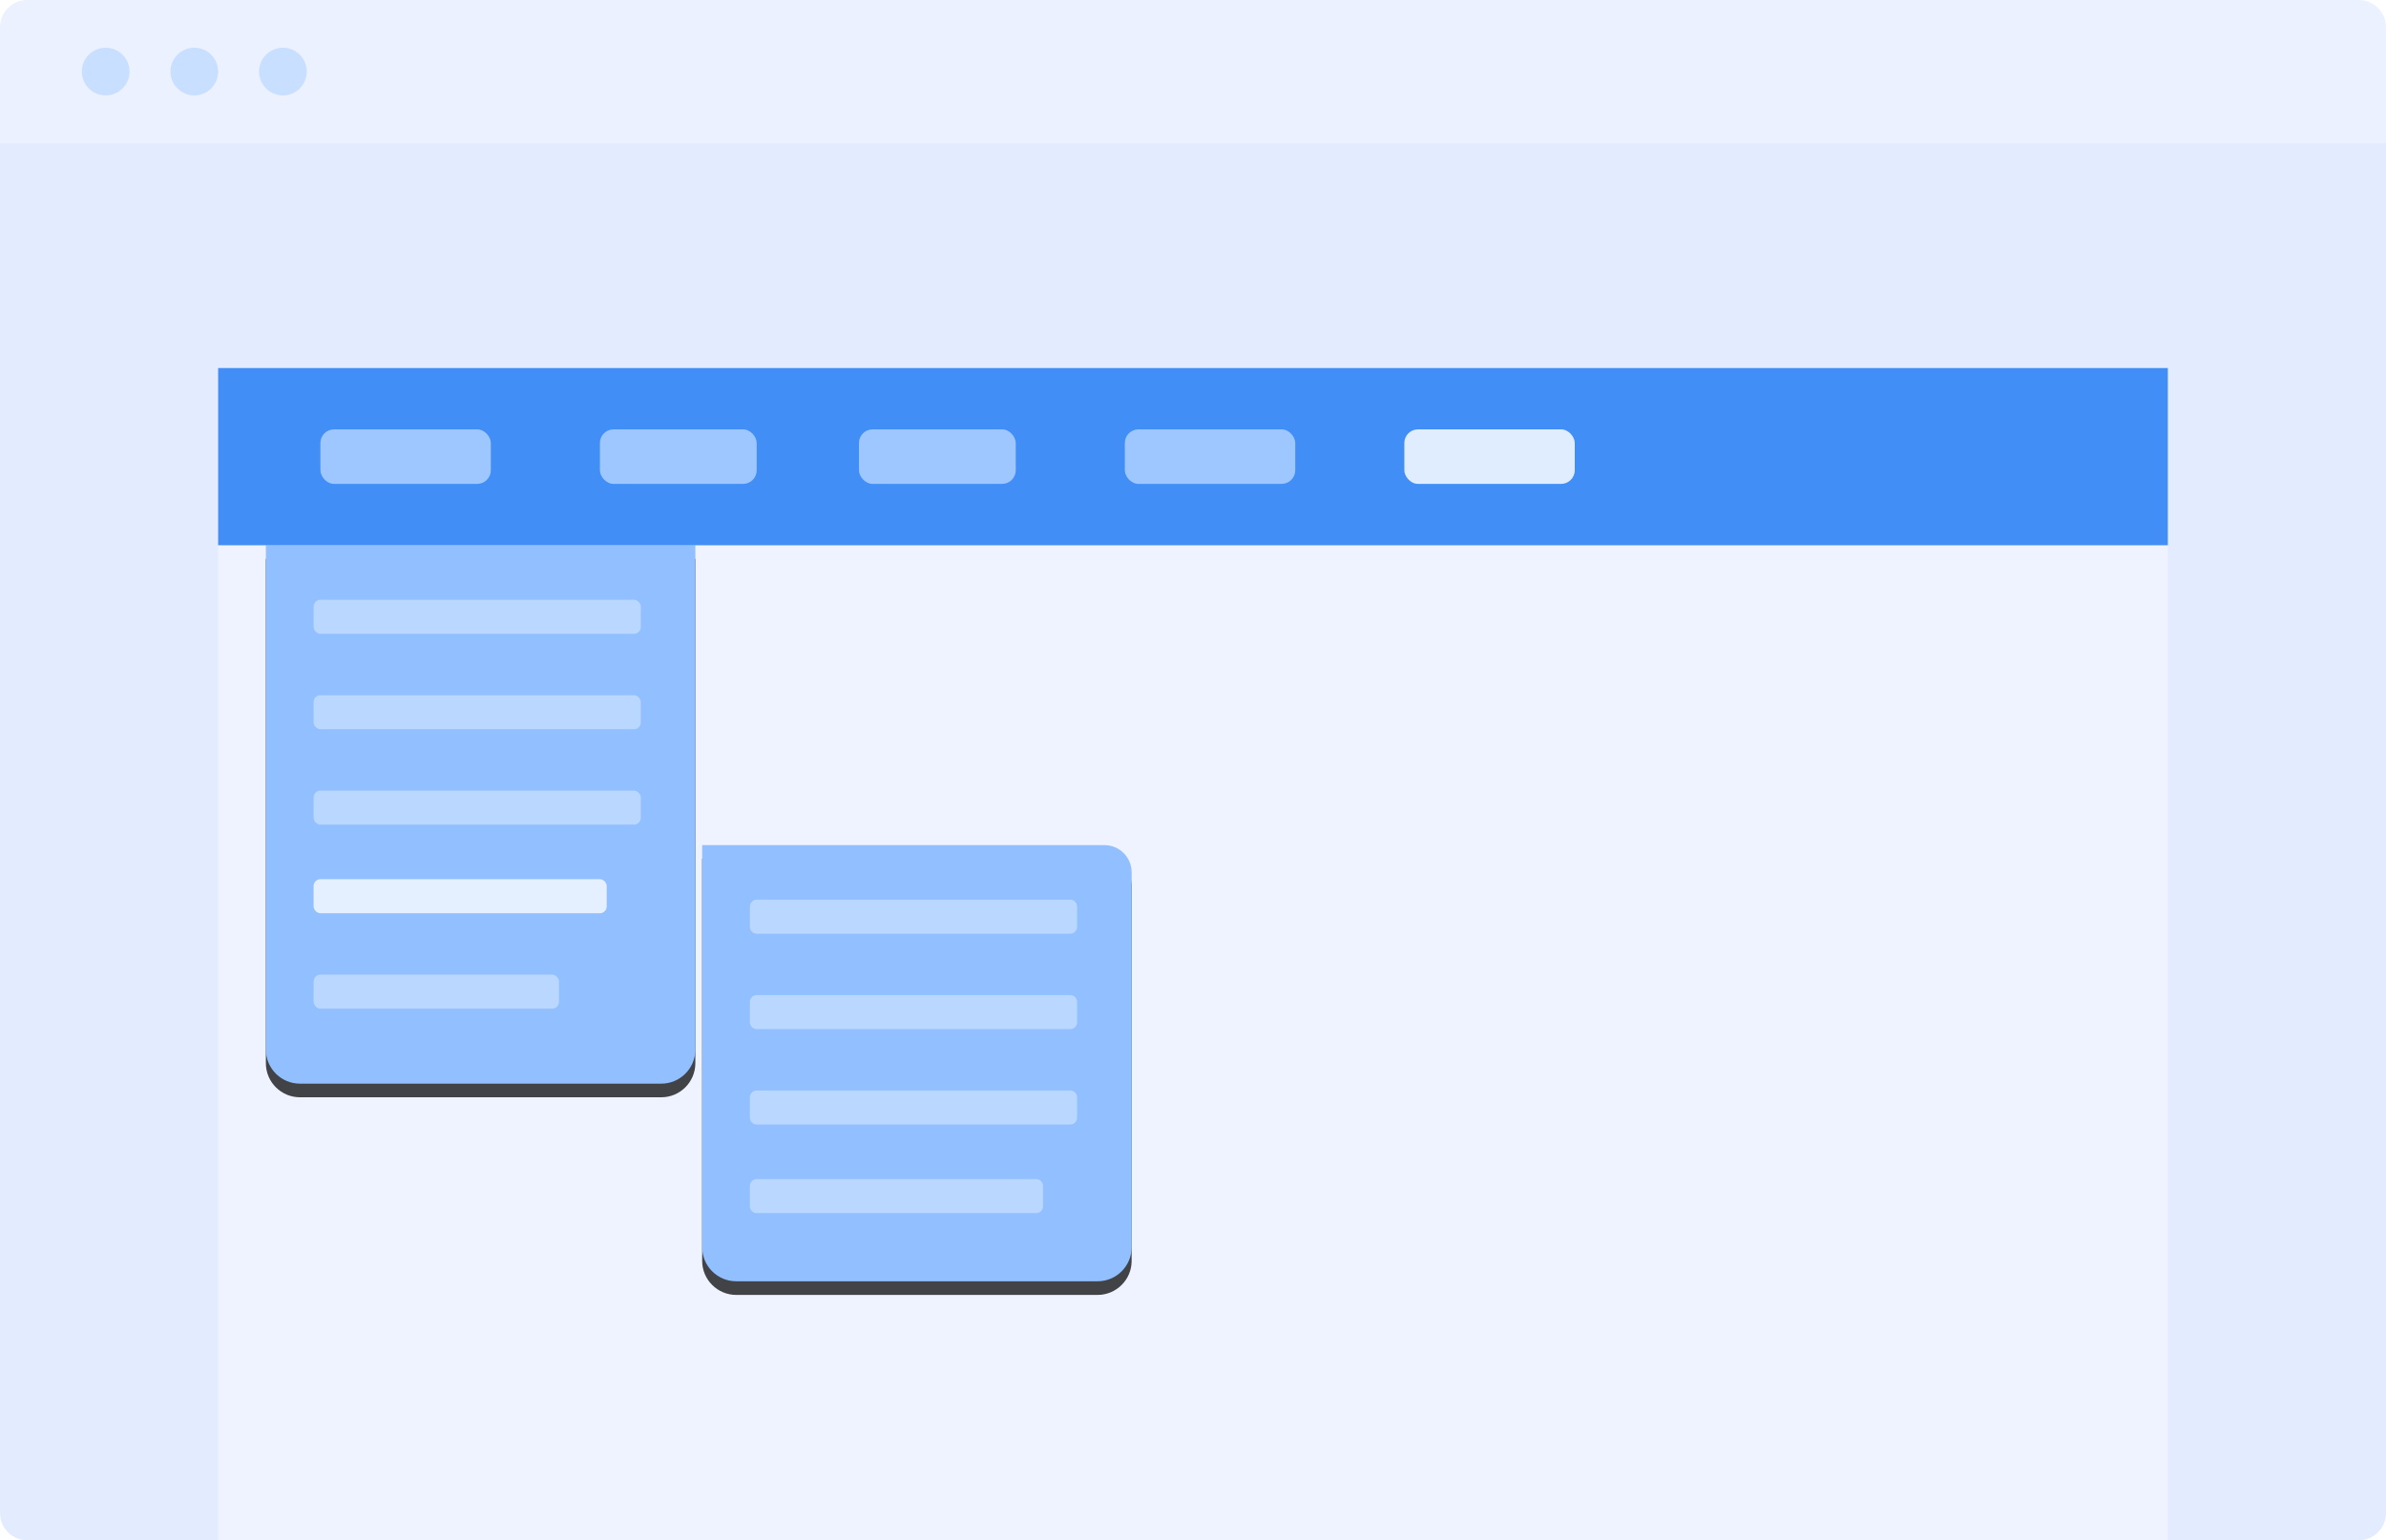 <?xml version="1.0" encoding="UTF-8"?>
<svg width="350px" height="226px" viewBox="0 0 350 226" version="1.1" xmlns="http://www.w3.org/2000/svg" xmlns:xlink="http://www.w3.org/1999/xlink">
    <!-- Generator: Sketch 59.1 (86144) - https://sketch.com -->
    <title>multilevel</title>
    <desc>Created with Sketch.</desc>
    <defs>
        <path d="M0,0 L63,0 L63,74 C63,76.761 60.761,79 58,79 L5,79 C2.239,79 3.38176876e-16,76.761 0,74 L0,0 L0,0 Z" id="path-1"></path>
        <filter x="-11.1%" y="-6.3%" width="122.2%" height="117.7%" filterUnits="objectBoundingBox" id="filter-2">
            <feOffset dx="0" dy="2" in="SourceAlpha" result="shadowOffsetOuter1"></feOffset>
            <feGaussianBlur stdDeviation="2" in="shadowOffsetOuter1" result="shadowBlurOuter1"></feGaussianBlur>
            <feColorMatrix values="0 0 0 0 0   0 0 0 0 0   0 0 0 0 0  0 0 0 0.141 0" type="matrix" in="shadowBlurOuter1"></feColorMatrix>
        </filter>
        <path d="M0,0 L59,0 C61.209,-4.05812251e-16 63,1.791 63,4 L63,59 C63,61.761 60.761,64 58,64 L5,64 C2.239,64 3.38176876e-16,61.761 0,59 L0,0 L0,0 Z" id="path-3"></path>
        <filter x="-11.1%" y="-7.8%" width="122.2%" height="121.9%" filterUnits="objectBoundingBox" id="filter-4">
            <feOffset dx="0" dy="2" in="SourceAlpha" result="shadowOffsetOuter1"></feOffset>
            <feGaussianBlur stdDeviation="2" in="shadowOffsetOuter1" result="shadowBlurOuter1"></feGaussianBlur>
            <feColorMatrix values="0 0 0 0 0   0 0 0 0 0   0 0 0 0 0  0 0 0 0.141 0" type="matrix" in="shadowBlurOuter1"></feColorMatrix>
        </filter>
    </defs>
    <g id="Page-1" stroke="none" stroke-width="1" fill="none" fill-rule="evenodd">
        <g id="multilevel">
            <path d="M0,17 L350,17 L350,222 C350,224.209 348.209,226 346,226 L4,226 C1.791,226 2.705415e-16,224.209 0,222 L0,17 L0,17 Z" id="Rectangle-4" fill="#E3EBFF"></path>
            <rect id="Rectangle" fill="#EEF3FF" x="32" y="80" width="286" height="146"></rect>
            <g id="Group-6" opacity="0.724" transform="translate(39, 80)">
                <g id="Group-7">
                    <g id="Group-2">
                        <g id="Rectangle-7">
                            <use fill="black" fill-opacity="1" filter="url(#filter-2)" xlink:href="#path-1"></use>
                            <use fill="#6EABFF" fill-rule="evenodd" xlink:href="#path-1"></use>
                        </g>
                        <rect id="Rectangle-6-Copy-8" fill="#A7CCFF" x="7" y="22" width="48" height="5" rx="1"></rect>
                        <rect id="Rectangle-6-Copy-10" fill="#E0EDFF" x="7" y="49" width="43" height="5" rx="1"></rect>
                        <rect id="Rectangle-6-Copy-7" fill="#A7CCFF" x="7" y="8" width="48" height="5" rx="1"></rect>
                        <rect id="Rectangle-6-Copy-9" fill="#A7CCFF" x="7" y="36" width="48" height="5" rx="1"></rect>
                        <rect id="Rectangle-6-Copy-11" fill="#A7CCFF" x="7" y="63" width="36" height="5" rx="1"></rect>
                    </g>
                </g>
            </g>
            <g id="Group-6-Copy-4" opacity="0.724" transform="translate(103, 124)">
                <g id="Group-7">
                    <g id="Group-2">
                        <g id="Rectangle-7">
                            <use fill="black" fill-opacity="1" filter="url(#filter-4)" xlink:href="#path-3"></use>
                            <use fill="#6EABFF" fill-rule="evenodd" xlink:href="#path-3"></use>
                        </g>
                        <path d="M49,49 C49.552,49 50,49.448 50,50 L50,53 C50,53.552 49.552,54 49,54 L8,54 C7.448,54 7,53.552 7,53 L7,50 C7,49.448 7.448,49 8,49 L49,49 Z M54,36 C54.552,36 55,36.448 55,37 L55,40 C55,40.552 54.552,41 54,41 L8,41 C7.448,41 7,40.552 7,40 L7,37 C7,36.448 7.448,36 8,36 L54,36 Z M54,22 C54.552,22 55,22.448 55,23 L55,26 C55,26.552 54.552,27 54,27 L8,27 C7.448,27 7,26.552 7,26 L7,23 C7,22.448 7.448,22 8,22 L54,22 Z M54,8 C54.552,8 55,8.448 55,9 L55,12 C55,12.552 54.552,13 54,13 L8,13 C7.448,13 7,12.552 7,12 L7,9 C7,8.448 7.448,8 8,8 L54,8 Z" id="Combined-Shape" fill="#A7CCFF"></path>
                    </g>
                </g>
            </g>
            <path d="M4,0 L346,0 C348.209,-4.05812251e-16 350,1.791 350,4 L350,21 L350,21 L0,21 L0,4 C-2.705415e-16,1.791 1.791,4.05812251e-16 4,0 Z" id="Rectangle" fill="#EBF1FF"></path>
            <g id="Group-5" transform="translate(12, 7)" fill="#C8DFFF">
                <path d="M3.5,0 C5.433,0 7,1.567 7,3.5 C7,5.433 5.433,7 3.5,7 C1.567,7 0,5.433 0,3.5 C0,1.567 1.567,0 3.5,0 Z M16.5,0 C18.433,0 20,1.567 20,3.5 C20,5.433 18.433,7 16.5,7 C14.567,7 13,5.433 13,3.5 C13,1.567 14.567,0 16.5,0 Z M29.5,0 C31.433,0 33,1.567 33,3.5 C33,5.433 31.433,7 29.5,7 C27.567,7 26,5.433 26,3.5 C26,1.567 27.567,0 29.5,0 Z" id="Combined-Shape"></path>
            </g>
            <g id="Group-3" transform="translate(32, 54)">
                <rect id="Rectangle-3" fill="#428EF7" x="0" y="0" width="286" height="26"></rect>
                <g id="Group-9" transform="translate(15, 9)">
                    <rect id="Rectangle-6-Copy-2" fill="#9EC7FF" x="41" y="0" width="23" height="8" rx="2"></rect>
                    <rect id="Rectangle-6-Copy-4" fill="#9EC7FF" x="118" y="0" width="25" height="8" rx="2"></rect>
                    <rect id="Rectangle-6-Copy" fill="#9EC7FF" x="0" y="0" width="25" height="8" rx="2"></rect>
                    <rect id="Rectangle-6-Copy-3" fill="#9EC7FF" x="79" y="0" width="23" height="8" rx="2"></rect>
                    <rect id="Rectangle-6-Copy-5" fill="#E0EDFF" x="159" y="0" width="25" height="8" rx="2"></rect>
                </g>
            </g>
        </g>
    </g>
</svg>